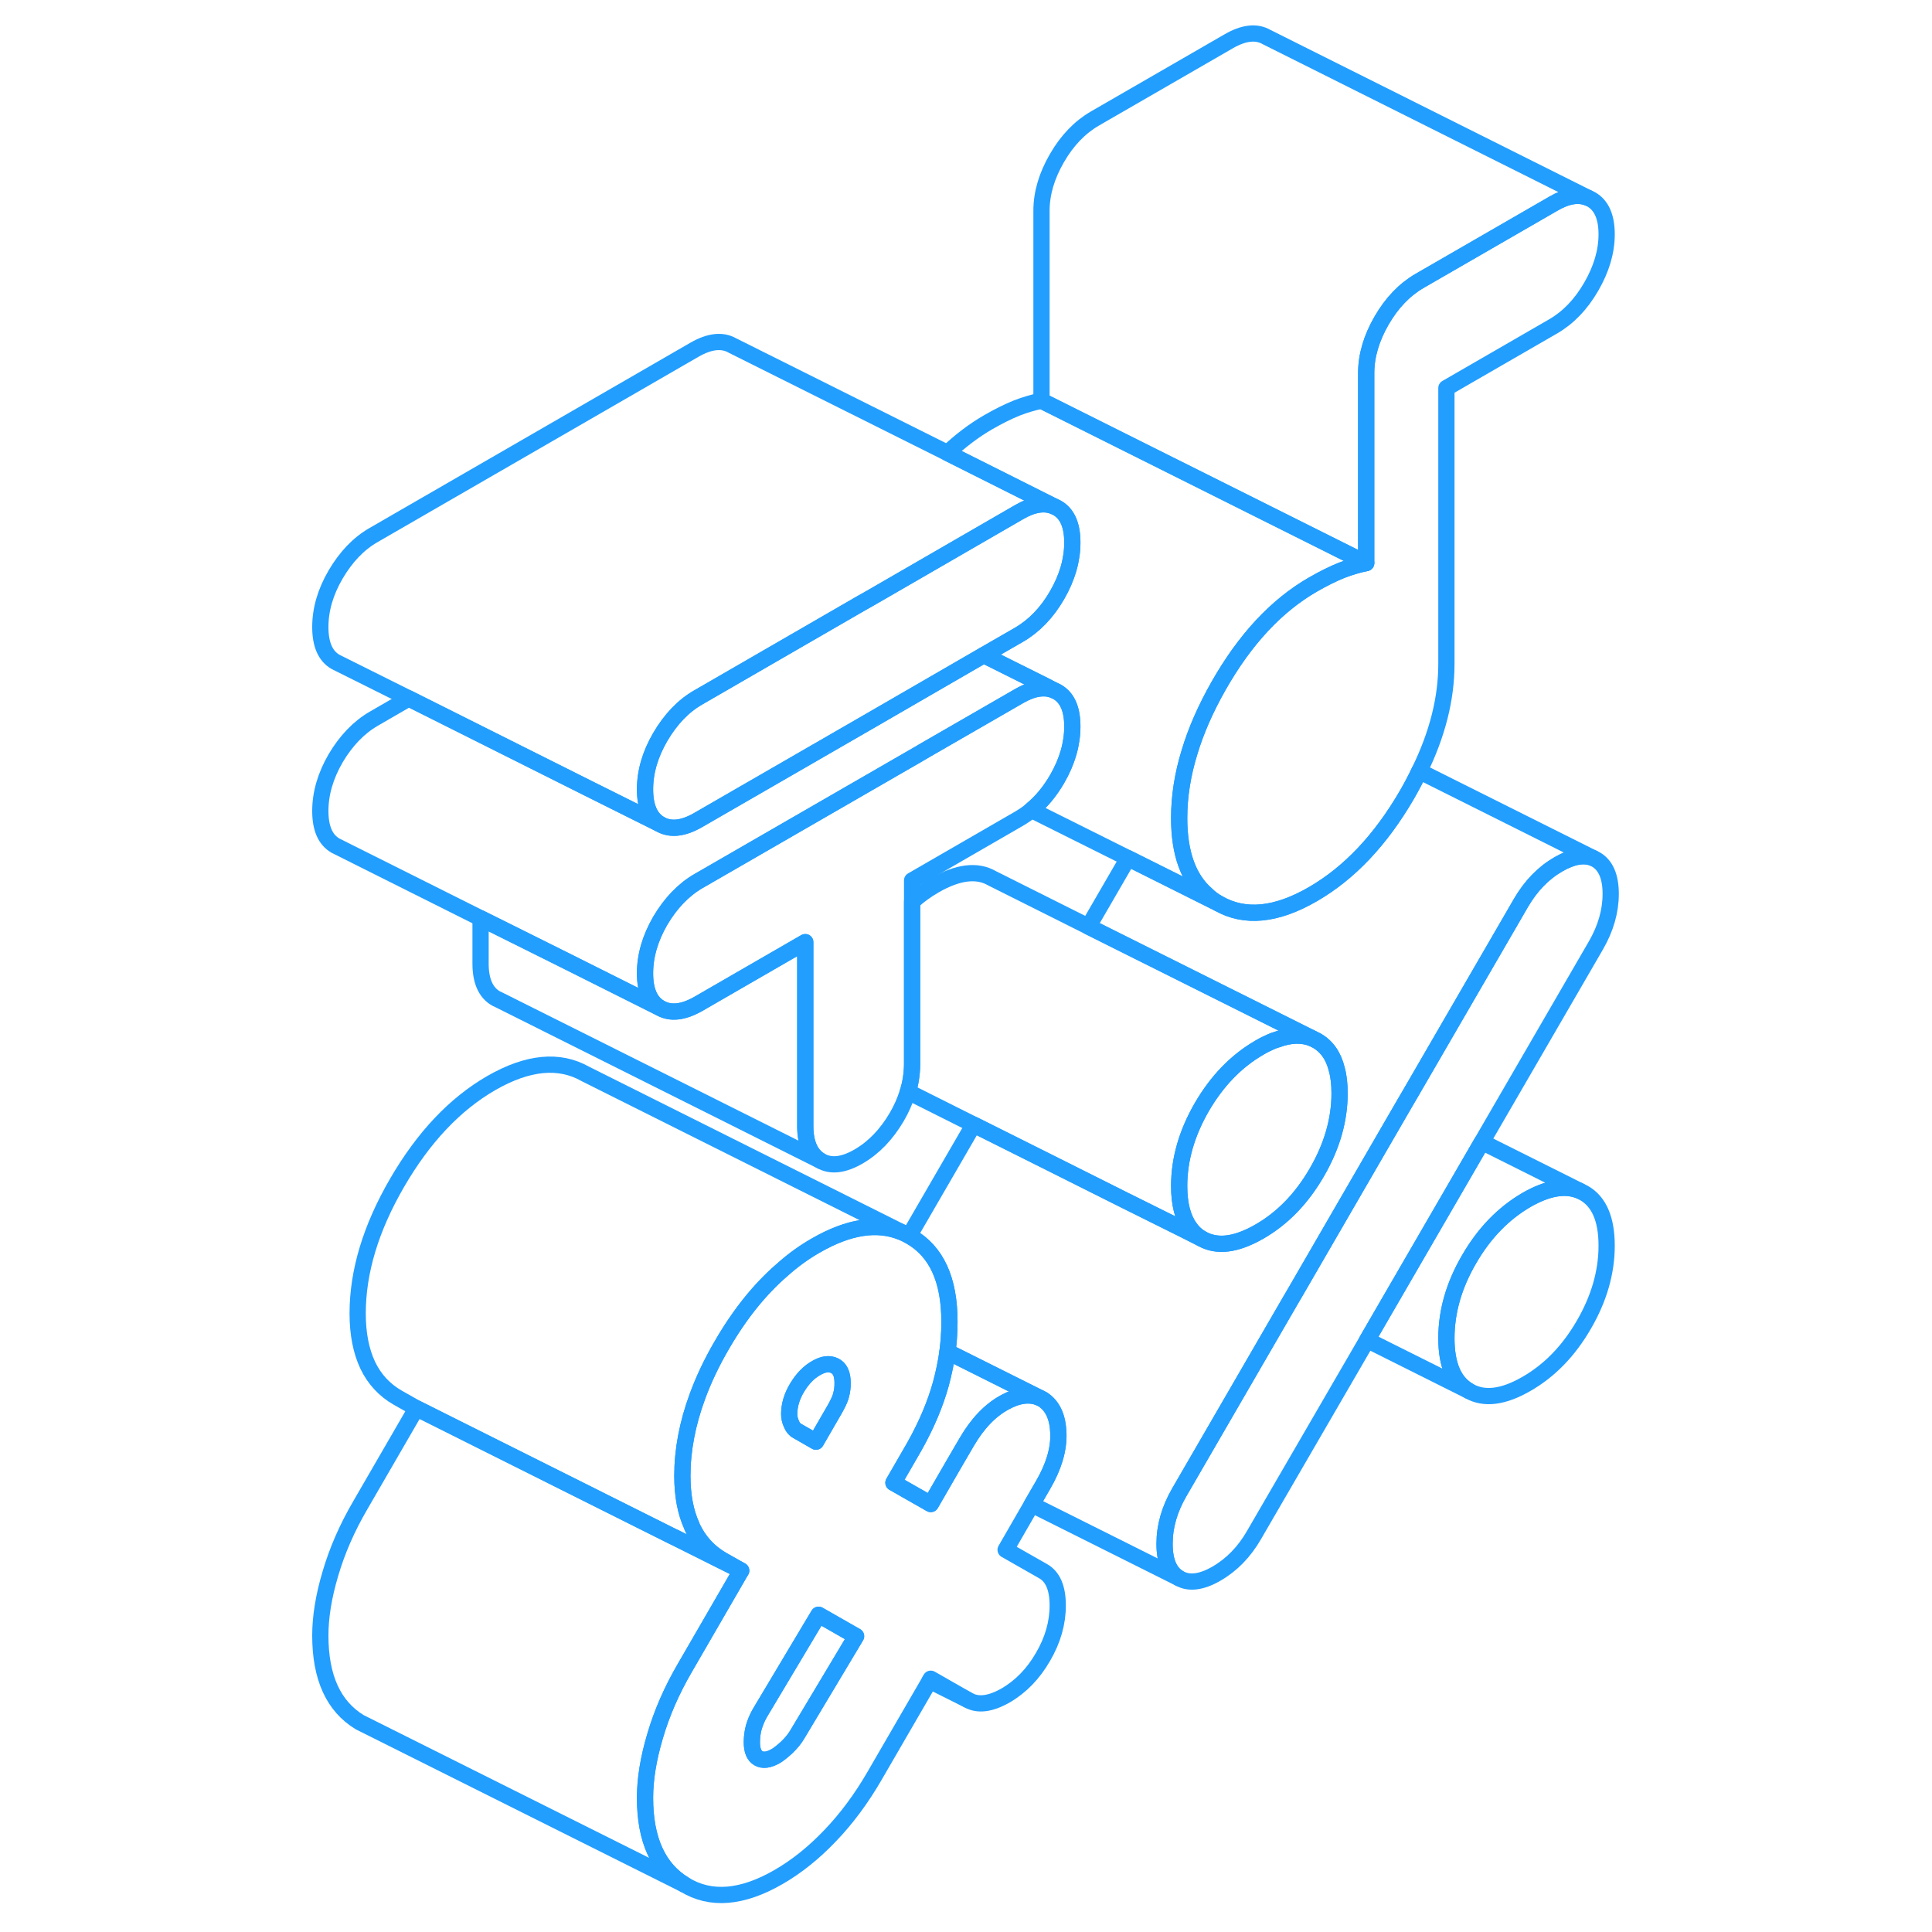 <svg width="48" height="48" viewBox="0 0 85 119" fill="none" xmlns="http://www.w3.org/2000/svg" stroke-width="1px" stroke-linecap="round" stroke-linejoin="round"><path d="M81.96 76.73C81.96 78.36 81.49 79.99 80.56 81.59C79.63 83.2 78.45 84.42 77.02 85.24C75.6 86.06 74.42 86.21 73.49 85.68C72.55 85.15 72.09 84.06 72.09 82.43C72.09 80.8 72.55 79.17 73.49 77.56C74.42 75.95 75.6 74.74 77.02 73.91C78.31 73.17 79.4 72.98 80.28 73.34L80.56 73.48C81.49 74.01 81.96 75.09 81.96 76.73Z" stroke="#229EFF" stroke-linejoin="round"/><path d="M82.21 55.06C82.21 56.13 81.9 57.19 81.3 58.23L74.47 70.01L74.28 70.34L67.4 82.21L67.21 82.54L60.24 94.55C59.64 95.59 58.87 96.38 57.94 96.92C57.01 97.46 56.24 97.56 55.63 97.21C55.03 96.87 54.73 96.16 54.73 95.09C54.73 94.02 55.03 92.97 55.63 91.93L62.45 80.16L62.79 79.58L69.52 67.96L69.86 67.38L76.69 55.6C77.3 54.56 78.06 53.77 79 53.23C79.84 52.75 80.55 52.62 81.12 52.85L81.3 52.94C81.9 53.29 82.21 53.99 82.21 55.06Z" stroke="#229EFF" stroke-linejoin="round"/><path d="M81.96 14.43C81.96 15.5 81.64 16.57 81.01 17.66C80.38 18.75 79.6 19.56 78.67 20.1L72.09 23.9V40.89C72.09 43.02 71.54 45.22 70.42 47.5C70.2 47.98 69.94 48.46 69.66 48.95C68.04 51.74 66.11 53.78 63.86 55.08C61.61 56.38 59.68 56.57 58.06 55.65C57.79 55.5 57.54 55.32 57.32 55.1C56.19 54.12 55.63 52.54 55.63 50.39C55.63 49.07 55.84 47.71 56.27 46.32C56.67 44.99 57.27 43.63 58.06 42.24C59.68 39.39 61.61 37.31 63.86 36.01C64.52 35.63 65.11 35.34 65.63 35.13C66.15 34.93 66.66 34.78 67.15 34.68V22.98C67.15 21.91 67.47 20.83 68.1 19.74C68.73 18.65 69.51 17.84 70.44 17.3L78.67 12.55C79.51 12.06 80.22 11.94 80.82 12.19L81.01 12.28C81.64 12.64 81.96 13.36 81.96 14.43Z" stroke="#229EFF" stroke-linejoin="round"/><path d="M34.9 85.2C34.9 85.47 34.87 85.7 34.81 85.91C34.8 85.95 34.79 85.99 34.78 86.03C34.7 86.27 34.57 86.53 34.41 86.81L33.26 88.8L32.11 88.14C31.94 88.05 31.82 87.9 31.74 87.69C31.65 87.49 31.61 87.29 31.61 87.1C31.61 86.54 31.78 85.99 32.11 85.45C32.44 84.91 32.82 84.52 33.26 84.27C33.7 84.01 34.08 83.96 34.41 84.12C34.57 84.2 34.69 84.32 34.77 84.49C34.86 84.67 34.9 84.91 34.9 85.2Z" stroke="#229EFF" stroke-linejoin="round"/><path d="M47.24 96.77L44.94 95.46L46.55 92.67L47.24 91.48C47.9 90.35 48.22 89.29 48.19 88.3C48.16 87.3 47.85 86.61 47.24 86.2L47.02 86.09C46.42 85.84 45.7 85.93 44.9 86.37C43.99 86.86 43.21 87.68 42.55 88.81L41.71 90.25L40.33 92.64L38.03 91.33L39.18 89.34C39.23 89.25 39.29 89.15 39.34 89.06C40.08 87.74 40.61 86.47 40.95 85.25C41.13 84.58 41.27 83.92 41.36 83.26C41.39 83 41.42 82.75 41.44 82.49C41.47 82.12 41.48 81.76 41.48 81.4C41.48 78.82 40.68 77.07 39.06 76.15L39 76.12L38.55 75.9C37.04 75.28 35.28 75.55 33.26 76.71C32.54 77.12 31.86 77.61 31.21 78.19C29.81 79.39 28.56 80.95 27.46 82.85C26.83 83.93 26.33 84.99 25.95 86.03C25.34 87.69 25.03 89.32 25.03 90.9C25.03 92.11 25.22 93.13 25.61 93.98C25.62 94.02 25.63 94.05 25.65 94.09C26.06 94.95 26.68 95.62 27.5 96.09L28.65 96.74L28.21 97.5L25.2 102.7C24.37 104.12 23.76 105.53 23.35 106.93C22.93 108.34 22.73 109.6 22.73 110.74C22.73 113.32 23.54 115.1 25.16 116.08C26.77 117.07 28.71 116.91 30.96 115.61C32.05 114.98 33.11 114.14 34.12 113.08C35.14 112.02 36.06 110.78 36.88 109.36L40.26 103.53L40.33 103.4L42.64 104.72C43.24 105.06 44.01 104.96 44.94 104.43C45.87 103.89 46.64 103.1 47.24 102.06C47.85 101.02 48.15 99.96 48.15 98.89C48.15 97.82 47.85 97.11 47.24 96.77ZM32.11 85.45C32.44 84.91 32.82 84.52 33.26 84.27C33.7 84.01 34.08 83.96 34.41 84.12C34.57 84.2 34.69 84.32 34.77 84.49C34.86 84.67 34.9 84.91 34.9 85.2C34.9 85.47 34.87 85.7 34.81 85.91C34.8 85.95 34.79 85.99 34.78 86.03C34.7 86.27 34.57 86.53 34.41 86.81L33.26 88.8L32.11 88.14C31.94 88.05 31.82 87.9 31.74 87.69C31.65 87.49 31.61 87.29 31.61 87.1C31.61 86.54 31.78 85.99 32.11 85.45ZM35.51 101.15L32.11 106.83C31.94 107.12 31.72 107.38 31.45 107.64C31.17 107.89 30.96 108.06 30.79 108.16C30.35 108.41 30 108.46 29.72 108.3C29.45 108.15 29.31 107.82 29.31 107.31C29.31 107 29.35 106.69 29.43 106.39C29.52 106.09 29.64 105.8 29.8 105.52L33.12 99.96L33.42 99.46L35.73 100.78L35.51 101.15Z" stroke="#229EFF" stroke-linejoin="round"/><path d="M63.83 63.96C63.2 63.71 62.48 63.73 61.66 64.03C61.54 64.06 61.42 64.11 61.3 64.16C61.07 64.26 60.82 64.38 60.57 64.53C59.14 65.36 57.97 66.57 57.03 68.18C56.1 69.79 55.63 71.41 55.63 73.05C55.63 74.16 55.85 75.01 56.28 75.61C56.48 75.9 56.73 76.13 57.03 76.3L55.92 75.74L52.26 73.92L47.73 71.65L42.97 69.27L38.92 67.24C39 66.99 39.06 66.74 39.1 66.49C39.15 66.18 39.18 65.86 39.18 65.55V55.54C39.61 55.15 40.07 54.82 40.57 54.53C42 53.71 43.18 53.56 44.11 54.1L50.04 57.07L63.83 63.96Z" stroke="#229EFF" stroke-linejoin="round"/><path d="M67.15 34.68C66.66 34.78 66.15 34.93 65.63 35.13C65.11 35.34 64.52 35.63 63.86 36.01C61.61 37.31 59.68 39.39 58.06 42.24C57.27 43.63 56.67 44.99 56.27 46.32C55.84 47.71 55.63 49.07 55.63 50.39C55.63 52.54 56.19 54.12 57.32 55.1C57.54 55.32 57.79 55.5 58.06 55.65L57.24 55.24L52.48 52.86L46.53 49.89C47.13 49.4 47.66 48.76 48.11 47.99C48.74 46.9 49.05 45.82 49.05 44.75C49.05 43.68 48.74 42.97 48.11 42.61L47.92 42.52L47.32 42.21L43.59 40.35L45.76 39.1C46.69 38.56 47.48 37.75 48.11 36.66C48.74 35.57 49.05 34.49 49.05 33.42C49.05 32.35 48.74 31.64 48.11 31.28L47.92 31.19L41.36 27.9C42.15 27.15 42.98 26.52 43.86 26.01C44.52 25.63 45.11 25.34 45.63 25.13C46.15 24.93 46.66 24.78 47.15 24.68L52.09 27.15L67.15 34.68Z" stroke="#229EFF" stroke-linejoin="round"/><path d="M81.12 52.85C80.55 52.62 79.84 52.75 79 53.23C78.06 53.77 77.3 54.56 76.69 55.6L69.86 67.38L69.52 67.96L62.79 79.58L62.45 80.16L55.63 91.93C55.03 92.97 54.73 94.02 54.73 95.09C54.73 96.16 55.03 96.87 55.63 97.21L46.55 92.67L47.24 91.48C47.9 90.35 48.22 89.29 48.19 88.3C48.16 87.3 47.85 86.61 47.24 86.2L47.02 86.09L41.36 83.26C41.39 83 41.42 82.75 41.44 82.49C41.47 82.12 41.48 81.76 41.48 81.4C41.48 78.82 40.68 77.07 39.06 76.15L39 76.12L42.79 69.58L42.97 69.27L47.73 71.65L52.26 73.92L55.92 75.74L57.03 76.3C57.97 76.83 59.14 76.68 60.57 75.86C62 75.04 63.18 73.82 64.11 72.21C65.04 70.61 65.51 68.98 65.51 67.35C65.51 66.79 65.46 66.3 65.34 65.87C65.14 65.04 64.72 64.45 64.11 64.1L63.83 63.96L50.04 57.07L52.48 52.86L57.24 55.24L58.06 55.65C59.68 56.57 61.61 56.38 63.86 55.08C66.11 53.78 68.04 51.74 69.66 48.95C69.94 48.46 70.2 47.98 70.42 47.5L81.12 52.85Z" stroke="#229EFF" stroke-linejoin="round"/><path d="M33.55 71.5L13.74 61.59L13.55 61.5C12.92 61.14 12.6 60.42 12.6 59.35V56.56L17.96 59.23L23.67 62.09C24.31 62.45 25.09 62.36 26.02 61.83L32.6 58.03V69.35C32.6 70.42 32.92 71.14 33.55 71.5Z" stroke="#229EFF" stroke-linejoin="round"/><path d="M47.92 42.52C47.68 42.42 47.43 42.38 47.15 42.4C46.73 42.42 46.27 42.59 45.76 42.88L40 46.2L39.61 46.43L26.02 54.27C25.09 54.81 24.31 55.63 23.67 56.71C23.04 57.8 22.73 58.88 22.73 59.95C22.73 61.02 23.04 61.73 23.67 62.09L17.96 59.23L12.6 56.56L3.67 52.09C3.04 51.73 2.73 51.02 2.73 49.95C2.73 48.88 3.04 47.8 3.67 46.71C4.31 45.63 5.09 44.81 6.02 44.27L8.18 43.02L19.18 48.53L23.67 50.77C24.31 51.13 25.09 51.04 26.02 50.5L36.66 44.36L43.59 40.35L47.32 42.21L47.92 42.52Z" stroke="#229EFF" stroke-linejoin="round"/><path d="M80.82 12.19C80.22 11.94 79.51 12.06 78.67 12.55L70.44 17.3C69.51 17.84 68.73 18.65 68.1 19.74C67.47 20.83 67.15 21.91 67.15 22.98V34.68L52.09 27.15L47.15 24.68V12.98C47.15 11.91 47.47 10.83 48.1 9.74C48.73 8.65 49.51 7.84 50.44 7.3L58.67 2.55C59.6 2.01 60.38 1.92 61.01 2.28L80.82 12.19Z" stroke="#229EFF" stroke-linejoin="round"/><path d="M49.05 44.75C49.05 45.82 48.74 46.9 48.11 47.99C47.66 48.76 47.13 49.4 46.53 49.89C46.29 50.1 46.03 50.27 45.76 50.43L39.18 54.23V65.55C39.18 65.86 39.15 66.18 39.1 66.49C39.06 66.74 39 66.99 38.92 67.24C38.91 67.28 38.89 67.32 38.88 67.36C38.73 67.83 38.52 68.31 38.24 68.79C37.6 69.88 36.82 70.69 35.89 71.23C34.96 71.77 34.18 71.86 33.55 71.5C32.92 71.14 32.6 70.42 32.6 69.35V58.03L26.02 61.83C25.09 62.36 24.31 62.45 23.67 62.09C23.04 61.73 22.73 61.02 22.73 59.95C22.73 58.88 23.04 57.8 23.67 56.71C24.31 55.63 25.09 54.81 26.02 54.27L39.61 46.43L40 46.2L45.76 42.88C46.27 42.59 46.73 42.42 47.15 42.4C47.43 42.38 47.68 42.42 47.92 42.52L48.11 42.61C48.74 42.97 49.05 43.68 49.05 44.75Z" stroke="#229EFF" stroke-linejoin="round"/><path d="M47.02 86.09C46.42 85.84 45.7 85.93 44.9 86.37C43.99 86.86 43.21 87.68 42.55 88.81L41.71 90.25L40.33 92.64L38.03 91.33L39.18 89.34C39.23 89.25 39.29 89.15 39.34 89.06C40.08 87.74 40.61 86.47 40.95 85.25C41.13 84.58 41.27 83.92 41.36 83.26L47.02 86.09Z" stroke="#229EFF" stroke-linejoin="round"/><path d="M38.55 75.9C37.04 75.28 35.28 75.55 33.26 76.71C32.54 77.12 31.86 77.61 31.21 78.19C29.81 79.39 28.56 80.95 27.46 82.85C26.83 83.93 26.33 84.99 25.95 86.03C25.34 87.69 25.03 89.32 25.03 90.9C25.03 92.11 25.22 93.13 25.61 93.98C25.62 94.02 25.63 94.05 25.65 94.09C26.06 94.95 26.68 95.62 27.5 96.09L28.65 96.74L24.49 94.66H24.48L8.65 86.74L7.5 86.09C6.68 85.62 6.06 84.95 5.65 84.09C5.24 83.22 5.03 82.16 5.03 80.9C5.03 78.32 5.84 75.64 7.46 72.85C9.08 70.06 11.01 68.01 13.26 66.71C15.51 65.42 17.44 65.23 19.06 66.15L38.55 75.9Z" stroke="#229EFF" stroke-linejoin="round"/><path d="M28.65 96.74L28.21 97.5L25.2 102.7C24.37 104.12 23.76 105.53 23.35 106.93C22.93 108.34 22.73 109.6 22.73 110.74C22.73 113.32 23.54 115.1 25.16 116.08L5.16 106.08C3.54 105.1 2.73 103.32 2.73 100.74C2.73 99.6 2.93 98.34 3.35 96.93C3.76 95.53 4.37 94.12 5.2 92.7L8.65 86.74L24.48 94.66H24.49L28.65 96.74Z" stroke="#229EFF" stroke-linejoin="round"/><path d="M35.73 100.78L35.51 101.15L32.11 106.83C31.94 107.12 31.72 107.38 31.45 107.64C31.17 107.89 30.96 108.06 30.79 108.16C30.35 108.41 30 108.46 29.72 108.3C29.45 108.15 29.31 107.82 29.31 107.31C29.31 107 29.35 106.69 29.43 106.39C29.52 106.09 29.64 105.8 29.8 105.52L33.12 99.96L33.42 99.46L35.73 100.78Z" stroke="#229EFF" stroke-linejoin="round"/><path d="M42.64 104.72L40.26 103.53" stroke="#229EFF" stroke-linejoin="round"/><path d="M49.05 33.42C49.05 34.49 48.74 35.57 48.11 36.66C47.48 37.75 46.69 38.56 45.76 39.1L43.59 40.35L36.66 44.36L26.02 50.5C25.09 51.04 24.31 51.13 23.67 50.77C23.04 50.41 22.73 49.69 22.73 48.62C22.73 47.55 23.04 46.47 23.67 45.39C24.31 44.3 25.09 43.48 26.02 42.95L36.04 37.16L36.59 36.85L45.76 31.55C46.6 31.06 47.32 30.94 47.92 31.19L48.11 31.28C48.74 31.64 49.05 32.35 49.05 33.42Z" stroke="#229EFF" stroke-linejoin="round"/><path d="M47.92 31.19C47.32 30.94 46.6 31.06 45.76 31.55L36.59 36.85L36.04 37.16L26.02 42.95C25.09 43.48 24.31 44.3 23.67 45.39C23.04 46.47 22.73 47.55 22.73 48.62C22.73 49.69 23.04 50.41 23.67 50.77L19.18 48.53L8.18 43.02L3.67 40.77C3.04 40.41 2.73 39.69 2.73 38.62C2.73 37.55 3.04 36.47 3.67 35.39C4.31 34.3 5.09 33.48 6.02 32.95L25.76 21.55C26.69 21.01 27.48 20.92 28.11 21.28L41.36 27.9L47.92 31.19Z" stroke="#229EFF" stroke-linejoin="round"/><path d="M80.28 73.34C79.4 72.98 78.31 73.17 77.02 73.91C75.6 74.74 74.42 75.95 73.49 77.56C72.55 79.17 72.09 80.79 72.09 82.43C72.09 84.07 72.55 85.15 73.49 85.68L67.21 82.54L67.4 82.21L74.28 70.34L80.28 73.34Z" stroke="#229EFF" stroke-linejoin="round"/><path d="M65.51 67.35C65.51 68.98 65.04 70.61 64.11 72.21C63.18 73.82 62 75.04 60.57 75.86C59.14 76.68 57.97 76.83 57.03 76.3C56.73 76.13 56.48 75.9 56.28 75.61C55.85 75.01 55.63 74.16 55.63 73.05C55.63 71.41 56.1 69.79 57.03 68.18C57.97 66.57 59.14 65.36 60.57 64.53C60.82 64.38 61.07 64.26 61.3 64.16C61.42 64.11 61.54 64.06 61.66 64.03C62.48 63.73 63.2 63.71 63.83 63.96L64.11 64.1C64.72 64.45 65.14 65.04 65.34 65.87C65.46 66.3 65.51 66.79 65.51 67.35Z" stroke="#229EFF" stroke-linejoin="round"/></svg>